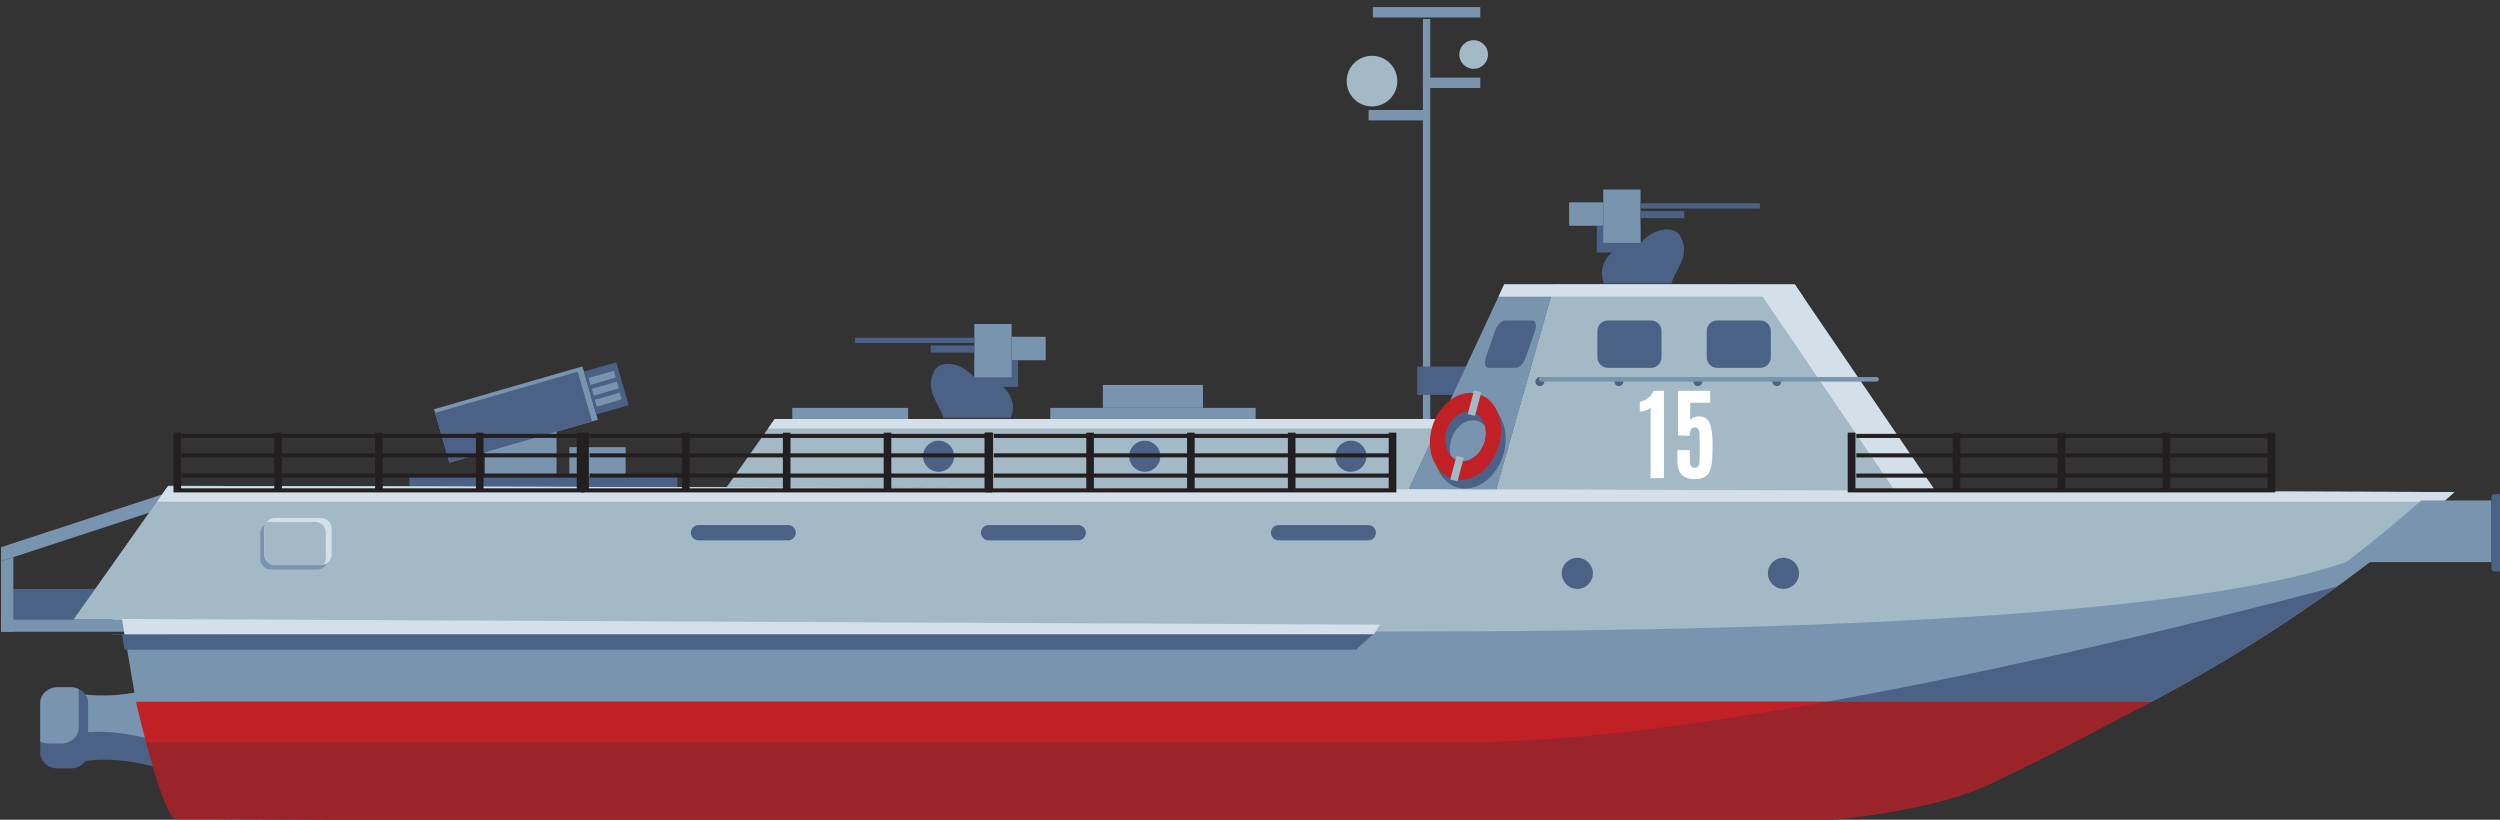 <?xml version="1.0" encoding="UTF-8" standalone="no"?>
<!-- Created with Inkscape (http://www.inkscape.org/) -->

<svg
   width="35.248mm"
   height="11.558mm"
   viewBox="0 0 35.248 11.558"
   version="1.1"
   id="svg1"
   xmlns="http://www.w3.org/2000/svg"
   xmlns:svg="http://www.w3.org/2000/svg">
  <rect x="0" y="0" width="35.248" height="11.558" fill="#333333" stroke="none"/>
  <defs
     id="defs1" />
  <g
     id="layer1"
     transform="translate(-68.263,-41.54)">
    <g
       id="g1454"
       transform="matrix(0.265,0,0,0.265,58.811,-21.987)">
		<polygon
   style="clip-rule:evenodd;fill:#4c6186;fill-rule:evenodd"
   points="42.454,272.683 35.723,272.683 35.723,271.057 42.454,271.057 "
   id="polygon1453" />

	</g>
    <g
       id="g1455"
       transform="matrix(0.265,0,0,0.265,58.811,-21.987)">
		<polygon
   style="clip-rule:evenodd;fill:#7894ae;fill-rule:evenodd"
   points="45.514,266.377 35.723,269.581 35.723,268.837 45.295,265.704 "
   id="polygon1454" />

	</g>
    <g
       id="g1456"
       transform="matrix(0.265,0,0,0.265,58.811,-21.987)">
		<polygon
   style="clip-rule:evenodd;fill:#7894ae;fill-rule:evenodd"
   points="111.763,262.016 111.373,262.016 111.373,240.736 111.763,240.736 "
   id="polygon1455" />

	</g>
    <g
       id="g1457"
       transform="matrix(0.265,0,0,0.265,58.811,-21.987)">
		<polygon
   style="clip-rule:evenodd;fill:#4c6186;fill-rule:evenodd"
   points="114.086,260.734 111.07,260.734 111.07,259.224 114.086,259.224 "
   id="polygon1456" />

	</g>
    <g
       id="g1458"
       transform="matrix(0.265,0,0,0.265,58.811,-21.987)">
		<polygon
   style="clip-rule:evenodd;fill:#7894ae;fill-rule:evenodd"
   points="65.28,265.21 61.462,265.21 61.462,261.775 65.28,261.775 "
   id="polygon1457" />

	</g>
    <g
       id="g1459"
       transform="matrix(0.265,0,0,0.265,58.811,-21.987)">
		<polygon
   style="clip-rule:evenodd;fill:#4c6186;fill-rule:evenodd"
   points="71.71,266.179 57.449,266.179 57.449,265.064 71.71,265.064 "
   id="polygon1458" />

	</g>
    <g
       id="g1460"
       transform="matrix(0.265,0,0,0.265,58.811,-21.987)">
		<path
   style="clip-rule:evenodd;fill:#4c6186;fill-rule:evenodd"
   d="m 40.098,276.669 c 2.214,0.277 4.257,-0.393 6.295,-1.095 l -0.293,5.672 c -2.001,-0.753 -4.001,-1.323 -6.002,-1.017 z"
   id="path1459" />

	</g>
    <g
       id="g1461"
       transform="matrix(0.265,0,0,0.265,58.811,-21.987)">
		<path
   style="clip-rule:evenodd;fill:#7894ae;fill-rule:evenodd"
   d="m 40.098,276.669 c 2.077,0.26 4.002,-0.313 5.915,-0.964 l -0.21,4.058 C 43.901,279.048 42,278.496 40.098,278.706 Z"
   id="path1460" />

	</g>
    <g
       id="g1462"
       transform="matrix(0.265,0,0,0.265,58.811,-21.987)">
		<path
   style="clip-rule:evenodd;fill:#4c6186;fill-rule:evenodd"
   d="m 38.744,276.289 h 0.679 c 0.513,0 0.933,0.375 0.933,0.833 v 2.652 c 0,0.459 -0.42,0.834 -0.933,0.834 h -0.679 c -0.514,0 -0.933,-0.375 -0.933,-0.834 v -2.652 c 0,-0.458 0.42,-0.833 0.933,-0.833 z"
   id="path1461" />

	</g>
    <g
       id="g1463"
       transform="matrix(0.265,0,0,0.265,58.811,-21.987)">
		<path
   style="clip-rule:evenodd;fill:#7894ae;fill-rule:evenodd"
   d="m 38.744,276.289 h 0.679 c 0.156,0 0.303,0.034 0.433,0.096 v 2.063 c 0,0.459 -0.42,0.834 -0.933,0.834 h -0.679 c -0.156,0 -0.304,-0.036 -0.433,-0.097 v -2.062 c 0,-0.459 0.42,-0.834 0.933,-0.834 z"
   id="path1462" />

	</g>
    <g
       id="g1464"
       transform="matrix(0.265,0,0,0.265,58.811,-21.987)">
		<path
   style="clip-rule:evenodd;fill:#7894ae;fill-rule:evenodd"
   d="m 44.621,265.572 121.629,0.334 c -6.239,5.623 -12.595,9.292 -16.123,11.157 H 42.904 l -0.744,-4.382 h -2.57 z"
   id="path1463" />

	</g>
    <g
       id="g1465"
       transform="matrix(0.265,0,0,0.265,58.811,-21.987)">
		<path
   style="clip-rule:evenodd;fill:#a3b9c6;fill-rule:evenodd"
   d="m 44.621,265.572 121.629,0.334 c -1.154,1.04 -2.313,2.012 -3.456,2.919 -0.724,0.275 -1.486,0.544 -2.297,0.808 -7.48,2.56 -25.171,3.691 -50.609,3.691 H 42.269 l -0.109,-0.642 h -2.57 z"
   id="path1464" />

	</g>
    <g
       id="g1466"
       transform="matrix(0.265,0,0,0.265,58.811,-21.987)">
		<path
   style="clip-rule:evenodd;fill:#4c6186;fill-rule:evenodd"
   d="m 160.03,270.919 c -3.973,2.872 -7.561,4.906 -9.903,6.145 h -17.288 c 9.611,-1.727 19.742,-4.179 27.191,-6.145 z"
   id="path1465" />

	</g>
    <g
       id="g1467"
       transform="matrix(0.265,0,0,0.265,58.811,-21.987)">
		<path
   style="clip-rule:evenodd;fill:#c12025;fill-rule:evenodd"
   d="m 42.904,277.064 c 0.141,0.67 1.477,6.181 2.117,6.222 l 78.663,0.498 c 4.87,0.031 13.656,-0.326 17.951,-2.391 4.296,-2.065 5.661,-2.886 8.492,-4.329 z"
   id="path1466" />

	</g>
    <g
       id="g1468"
       transform="matrix(0.265,0,0,0.265,58.811,-21.987)">
		<path
   style="clip-rule:evenodd;fill:#9a2429;fill-rule:evenodd"
   d="m 43.438,279.212 c 0.484,1.801 1.175,4.048 1.582,4.074 l 78.663,0.498 c 4.87,0.031 13.656,-0.326 17.951,-2.391 4.296,-2.065 5.661,-2.886 8.492,-4.328 H 132.84 c -7.073,1.27 -13.863,2.148 -19.098,2.148 H 43.438 Z"
   id="path1467" />

	</g>
    <g
       id="g1469"
       transform="matrix(0.265,0,0,0.265,58.811,-21.987)">
		<polygon
   style="clip-rule:evenodd;fill:#7894ae;fill-rule:evenodd"
   points="42.454,273.338 35.723,273.338 35.723,272.682 42.454,272.682 "
   id="polygon1468" />

	</g>
    <g
       id="g1470"
       transform="matrix(0.265,0,0,0.265,58.811,-21.987)">
		<polygon
   style="clip-rule:evenodd;fill:#d3e0e9;fill-rule:evenodd"
   points="118.381,254.853 115.284,265.766 138.633,265.83 131.156,254.853 "
   id="polygon1469" />

	</g>
    <g
       id="g1471"
       transform="matrix(0.265,0,0,0.265,58.811,-21.987)">
		<polygon
   style="clip-rule:evenodd;fill:#a3b9c6;fill-rule:evenodd"
   points="136.475,265.824 129.388,255.419 118.22,255.419 115.284,265.766 "
   id="polygon1470" />

	</g>
    <g
       id="g1472"
       transform="matrix(0.265,0,0,0.265,58.811,-21.987)">
		<polygon
   style="clip-rule:evenodd;fill:#7894ae;fill-rule:evenodd"
   points="118.381,254.853 115.284,265.766 110.625,265.754 115.698,254.853 "
   id="polygon1471" />

	</g>
    <g
       id="g1473"
       transform="matrix(0.265,0,0,0.265,58.811,-21.987)">
		<polygon
   style="clip-rule:evenodd;fill:#a3b9c6;fill-rule:evenodd"
   points="110.625,265.754 74.322,265.654 76.89,262.016 112.364,262.016 "
   id="polygon1472" />

	</g>
    <g
       id="g1474"
       transform="matrix(0.265,0,0,0.265,58.811,-21.987)">
		<path
   style="clip-rule:evenodd;fill:#4c6186;fill-rule:evenodd"
   d="m 121.215,256.776 h 2.293 c 0.308,0 0.559,0.251 0.559,0.559 v 1.401 c 0,0.308 -0.251,0.559 -0.559,0.559 h -2.293 c -0.308,0 -0.559,-0.251 -0.559,-0.559 v -1.401 c 0,-0.308 0.252,-0.559 0.559,-0.559 z"
   id="path1473" />

	</g>
    <g
       id="g1475"
       transform="matrix(0.265,0,0,0.265,58.811,-21.987)">
		<path
   style="clip-rule:evenodd;fill:#4c6186;fill-rule:evenodd"
   d="m 127.031,256.776 h 2.293 c 0.308,0 0.559,0.251 0.559,0.559 v 1.401 c 0,0.308 -0.251,0.559 -0.559,0.559 h -2.293 c -0.308,0 -0.559,-0.251 -0.559,-0.559 v -1.401 c 0,-0.308 0.252,-0.559 0.559,-0.559 z"
   id="path1474" />

	</g>
    <g
       id="g1476"
       transform="matrix(0.265,0,0,0.265,58.811,-21.987)">
		<path
   style="clip-rule:evenodd;fill:#4c6186;fill-rule:evenodd"
   d="m 115.75,256.776 h 1.429 c 0.192,0 0.261,0.251 0.155,0.559 l -0.484,1.401 c -0.106,0.308 -0.35,0.559 -0.542,0.559 h -1.428 c -0.192,0 -0.262,-0.251 -0.155,-0.559 l 0.484,-1.401 c 0.105,-0.308 0.349,-0.559 0.541,-0.559 z"
   id="path1475" />

	</g>
    <g
       id="g1477"
       transform="matrix(0.265,0,0,0.265,58.811,-21.987)">
		<polygon
   style="clip-rule:evenodd;fill:#7894ae;fill-rule:evenodd"
   points="67.475,262.054 59.579,264.332 58.761,261.496 66.657,259.218 "
   id="polygon1476" />

	</g>
    <g
       id="g1478"
       transform="matrix(0.265,0,0,0.265,58.811,-21.987)">
		<polygon
   style="clip-rule:evenodd;fill:#4c6186;fill-rule:evenodd"
   points="58.817,261.69 66.405,259.501 67.168,262.143 59.579,264.333 "
   id="polygon1477" />

	</g>
    <g
       id="g1479"
       transform="matrix(0.265,0,0,0.265,58.811,-21.987)">
		<polygon
   style="clip-rule:evenodd;fill:#4c6186;fill-rule:evenodd"
   points="69.113,261.279 67.394,261.775 66.736,259.497 68.456,259.001 "
   id="polygon1478" />

	</g>
    <g
       id="g1480"
       transform="matrix(0.265,0,0,0.265,58.811,-21.987)">
		<polygon
   style="clip-rule:evenodd;fill:#7894ae;fill-rule:evenodd"
   points="68.955,265.064 65.957,265.064 65.957,263.516 68.955,263.516 "
   id="polygon1479" />

	</g>
    <g
       id="g1481"
       transform="matrix(0.265,0,0,0.265,58.811,-21.987)">
		<path
   style="clip-rule:evenodd;fill:#4c6186;fill-rule:evenodd"
   d="m 107.543,263.17 c 0.457,0 0.828,0.371 0.828,0.828 0,0.457 -0.371,0.828 -0.828,0.828 -0.458,0 -0.828,-0.371 -0.828,-0.828 0,-0.457 0.37,-0.828 0.828,-0.828 z"
   id="path1480" />

	</g>
    <g
       id="g1482"
       transform="matrix(0.265,0,0,0.265,58.811,-21.987)">
		<path
   style="clip-rule:evenodd;fill:#4c6186;fill-rule:evenodd"
   d="m 96.574,263.17 c 0.457,0 0.828,0.371 0.828,0.828 0,0.457 -0.371,0.828 -0.828,0.828 -0.457,0 -0.828,-0.371 -0.828,-0.828 0,-0.457 0.371,-0.828 0.828,-0.828 z"
   id="path1481" />

	</g>
    <g
       id="g1483"
       transform="matrix(0.265,0,0,0.265,58.811,-21.987)">
		<path
   style="clip-rule:evenodd;fill:#4c6186;fill-rule:evenodd"
   d="m 85.605,263.17 c 0.457,0 0.828,0.371 0.828,0.828 0,0.457 -0.371,0.828 -0.828,0.828 -0.458,0 -0.828,-0.371 -0.828,-0.828 0,-0.457 0.371,-0.828 0.828,-0.828 z"
   id="path1482" />

	</g>
    <g
       id="g1484"
       transform="matrix(0.265,0,0,0.265,58.811,-21.987)">
		<path
   style="clip-rule:evenodd;fill:#4c6186;fill-rule:evenodd"
   d="m 130.556,269.401 c 0.458,0 0.828,0.371 0.828,0.828 0,0.457 -0.371,0.828 -0.828,0.828 -0.457,0 -0.828,-0.371 -0.828,-0.828 0,-0.458 0.371,-0.828 0.828,-0.828 z"
   id="path1483" />

	</g>
    <g
       id="g1485"
       transform="matrix(0.265,0,0,0.265,58.811,-21.987)">
		<path
   style="clip-rule:evenodd;fill:#4c6186;fill-rule:evenodd"
   d="m 119.588,269.401 c 0.458,0 0.828,0.371 0.828,0.828 0,0.457 -0.37,0.828 -0.828,0.828 -0.457,0 -0.828,-0.371 -0.828,-0.828 0,-0.458 0.37,-0.828 0.828,-0.828 z"
   id="path1484" />

	</g>
    <g
       id="g1486"
       transform="matrix(0.265,0,0,0.265,58.811,-21.987)">
		<path
   style="clip-rule:evenodd;fill:#4c6186;fill-rule:evenodd"
   d="m 120.627,251.737 h 2.324 v 0.284 0.624 c 0.81,-0.888 1.83,-0.874 2.115,-0.363 0.575,1.031 -0.234,1.71 -0.471,2.52 h -3.584 c -0.232,-0.585 -0.107,-1.151 0.41,-1.646 h -0.794 z"
   id="path1485" />

	</g>
    <g
       id="g1487"
       transform="matrix(0.265,0,0,0.265,58.811,-21.987)">
		<polygon
   style="clip-rule:evenodd;fill:#7894ae;fill-rule:evenodd"
   points="122.952,252.645 120.968,252.645 120.968,249.808 122.952,249.808 "
   id="polygon1486" />

	</g>
    <g
       id="g1488"
       transform="matrix(0.265,0,0,0.265,58.811,-21.987)">
		<polygon
   style="clip-rule:evenodd;fill:#7894ae;fill-rule:evenodd"
   points="120.968,251.737 119.153,251.737 119.153,250.489 120.968,250.489 "
   id="polygon1487" />

	</g>
    <g
       id="g1489"
       transform="matrix(0.265,0,0,0.265,58.811,-21.987)">
		<polygon
   style="clip-rule:evenodd;fill:#4c6186;fill-rule:evenodd"
   points="129.302,250.819 122.952,250.819 122.952,250.535 129.302,250.535 "
   id="polygon1488" />

	</g>
    <g
       id="g1490"
       transform="matrix(0.265,0,0,0.265,58.811,-21.987)">
		<polygon
   style="clip-rule:evenodd;fill:#4c6186;fill-rule:evenodd"
   points="125.277,251.329 122.952,251.329 122.952,250.955 125.277,250.955 "
   id="polygon1489" />

	</g>
    <g
       id="g1491"
       transform="matrix(0.265,0,0,0.265,58.811,-21.987)">
		<path
   style="clip-rule:evenodd;fill:#d3e0e9;fill-rule:evenodd"
   d="m 44.6,265.603 h 11.201 l 110.449,0.304 c -0.192,0.174 -0.385,0.344 -0.577,0.513 H 44.022 Z"
   id="path1490" />

	</g>
    <g
       id="g1492"
       transform="matrix(0.265,0,0,0.265,58.811,-21.987)">
		<polygon
   style="clip-rule:evenodd;fill:#d3e0e9;fill-rule:evenodd"
   points="115.698,254.853 118.381,254.853 124.801,254.853 131.168,254.87 131.604,255.51 115.392,255.51 "
   id="polygon1491" />

	</g>
    <g
       id="g1493"
       transform="matrix(0.265,0,0,0.265,58.811,-21.987)">
		<polygon
   style="clip-rule:evenodd;fill:#d3e0e9;fill-rule:evenodd"
   points="76.89,262.016 112.364,262.016 112.127,262.526 76.529,262.526 "
   id="polygon1492" />

	</g>
    <g
       id="g1494"
       transform="matrix(0.265,0,0,0.265,58.811,-21.987)">
		<path
   style="clip-rule:evenodd;fill:#4c6186;fill-rule:evenodd"
   d="m 89.832,258.891 h -2.324 v 0.283 0.624 c -0.81,-0.888 -1.83,-0.875 -2.115,-0.363 -0.575,1.032 0.234,1.71 0.471,2.519 h 3.584 c 0.232,-0.584 0.107,-1.151 -0.41,-1.646 h 0.794 z"
   id="path1493" />

	</g>
    <g
       id="g1495"
       transform="matrix(0.265,0,0,0.265,58.811,-21.987)">
		<polygon
   style="clip-rule:evenodd;fill:#7894ae;fill-rule:evenodd"
   points="87.507,259.799 89.491,259.799 89.491,256.961 87.507,256.961 "
   id="polygon1494" />

	</g>
    <g
       id="g1496"
       transform="matrix(0.265,0,0,0.265,58.811,-21.987)">
		<polygon
   style="clip-rule:evenodd;fill:#7894ae;fill-rule:evenodd"
   points="89.491,258.891 91.306,258.891 91.306,257.642 89.491,257.642 "
   id="polygon1495" />

	</g>
    <g
       id="g1497"
       transform="matrix(0.265,0,0,0.265,58.811,-21.987)">
		<polygon
   style="clip-rule:evenodd;fill:#4c6186;fill-rule:evenodd"
   points="81.157,257.972 87.507,257.972 87.507,257.689 81.157,257.689 "
   id="polygon1496" />

	</g>
    <g
       id="g1498"
       transform="matrix(0.265,0,0,0.265,58.811,-21.987)">
		<polygon
   style="clip-rule:evenodd;fill:#4c6186;fill-rule:evenodd"
   points="85.182,258.482 87.507,258.482 87.507,258.108 85.182,258.108 "
   id="polygon1497" />

	</g>
    <g
       id="g1499"
       transform="matrix(0.265,0,0,0.265,58.811,-21.987)">
		<polygon
   style="clip-rule:evenodd;fill:#7894ae;fill-rule:evenodd"
   points="83.984,262.016 77.821,262.016 77.821,261.426 83.984,261.426 "
   id="polygon1498" />

	</g>
    <g
       id="g1500"
       transform="matrix(0.265,0,0,0.265,58.811,-21.987)">
		<polygon
   style="clip-rule:evenodd;fill:#7894ae;fill-rule:evenodd"
   points="102.473,262.016 91.546,262.016 91.546,261.426 102.473,261.426 "
   id="polygon1499" />

	</g>
    <g
       id="g1501"
       transform="matrix(0.265,0,0,0.265,58.811,-21.987)">
		<polygon
   style="clip-rule:evenodd;fill:#7894ae;fill-rule:evenodd"
   points="99.673,261.425 94.346,261.425 94.346,260.206 99.673,260.206 "
   id="polygon1500" />

	</g>
    <g
       id="g1502"
       transform="matrix(0.265,0,0,0.265,58.811,-21.987)">
		<path
   style="clip-rule:evenodd;fill:#4c6186;fill-rule:evenodd"
   d="m 41.672,273.471 67.19,-0.147 c -0.107,0.173 -0.924,0.794 -1.03,0.964 H 42.294 l -0.134,-0.789 h -0.499 z"
   id="path1501" />

	</g>
    <g
       id="g1503"
       transform="matrix(0.265,0,0,0.265,58.811,-21.987)">
		<path
   style="clip-rule:evenodd;fill:#231f20;fill-rule:evenodd"
   d="m 134.081,265.813 z m 0.197,0 h 22.386 z m 0.155,-2.897 h 5.232 z m 5.429,0 h 5.388 z m 5.584,0 h 5.388 z m 5.584,0 h 5.387 z m 5.585,0 h 0.05 z m -22.182,1.035 h 5.232 z m 5.429,0 h 5.388 z m 5.584,0 h 5.388 z m 5.584,0 h 5.387 z m 5.585,0 h 0.05 z m -22.182,1.077 h 5.232 z m 5.429,0 h 5.388 z m 5.584,0 h 5.388 z m 5.584,0 h 5.387 z m 5.585,0 h 0.05 z m -16.95,-2.177 c 0.065,0 0.131,0 0.197,0 v 0.065 0.682 0.353 0.724 0.353 0.434 0.351 c -0.066,0 -0.132,0 -0.197,0 v -0.352 -0.433 -0.354 -0.722 -0.354 -0.681 z m -5.584,0 h 0.197 v 2.584 0.378 h -0.197 v -0.379 z m 11.169,0 c 0.065,0 0.131,0 0.196,0 v 0.065 0.71 0.325 0.751 0.326 0.461 0.324 c -0.065,0 -0.131,0 -0.196,0 v -0.325 -0.461 -0.327 -0.75 -0.327 -0.708 z m 5.584,0 c 0.065,0 0.131,0 0.197,0 v 0.065 0.736 0.299 0.778 0.298 0.489 0.297 c -0.066,0 -0.131,0 -0.197,0 v -0.298 -0.487 -0.299 -0.777 -0.299 -0.736 z m 5.584,0 c 0.066,0 0.131,0 0.197,0 v 0.065 0.764 0.271 0.805 0.271 0.516 0.27 c -0.066,0 -0.131,0 -0.197,0 v -0.271 -0.515 -0.272 -0.804 -0.272 -0.763 z"
   id="path1502" />

	</g>
    <g
       id="g1504"
       transform="matrix(0.265,0,0,0.265,58.811,-21.987)">
		<path
   style="fill:#231f20"
   d="m 156.723,265.922 h -22.75 v -3.18 h 0.413 v 2.963 h 5.171 v -0.569 h -5.124 v -0.217 h 5.124 v -0.859 h -5.124 v -0.217 h 5.124 v -0.818 h -5.124 v -0.217 h 5.124 v -0.065 h 0.413 v 0.065 h 5.171 v -0.065 h 0.413 v 0.065 h 5.171 v -0.065 h 0.413 v 0.065 h 5.171 v -0.065 h 0.413 v 3.179 z m -5.585,-0.217 h 5.171 v -0.569 h -5.171 z m -5.584,0 h 5.171 v -0.569 h -5.171 z m -5.584,0 h 5.171 v -0.569 h -5.171 z m 11.168,-0.786 h 5.171 v -0.859 h -5.171 z m -5.584,0 h 5.171 v -0.859 h -5.171 z m -5.584,0 h 5.171 v -0.859 h -5.171 z m 11.168,-1.076 h 5.171 v -0.818 h -5.171 z m -5.584,0 h 5.171 v -0.818 h -5.171 z m -5.584,0 h 5.171 v -0.818 h -5.171 z"
   id="path1503" />

	</g>
    <g
       id="g1505"
       transform="matrix(0.265,0,0,0.265,58.811,-21.987)">
		<path
   style="clip-rule:evenodd;fill:#7894ae;fill-rule:evenodd"
   d="m 164.489,266.351 h 3.732 v 3.282 h -7.724 c 1.313,-1.005 2.654,-2.098 3.992,-3.282 z"
   id="path1504" />

	</g>
    <g
       id="g1506"
       transform="matrix(0.265,0,0,0.265,58.811,-21.987)">
		<path
   style="clip-rule:evenodd;fill:#4c6186;fill-rule:evenodd"
   d="m 168.808,266.01 h -0.452 c -0.074,0 -0.134,0.074 -0.134,0.164 v 3.794 c 0,0.09 0.06,0.164 0.134,0.164 h 0.452 c 0.074,0 0.134,-0.074 0.134,-0.164 v -3.794 c 0,-0.09 -0.06,-0.164 -0.134,-0.164 z"
   id="path1505" />

	</g>
    <g
       id="g1507"
       transform="matrix(0.265,0,0,0.265,58.811,-21.987)">
		<path
   style="clip-rule:evenodd;fill:#231f20;fill-rule:evenodd"
   d="m 88.206,265.813 z m 0.19,0 H 109.9 Z m 0.149,-2.897 h 5.026 z m 5.215,0 h 5.175 z m 5.364,0 h 5.175 z m 5.364,0 h 5.175 z m 5.364,0 h 0.047 z m -21.307,1.035 h 5.026 z m 5.215,0 h 5.175 z m 5.364,0 h 5.175 z m 5.364,0 h 5.175 z m 5.364,0 h 0.047 z m -21.307,1.077 h 5.026 z m 5.215,0 h 5.175 z m 5.364,0 h 5.175 z m 5.364,0 h 5.175 z m 5.364,0 h 0.047 z M 93.57,262.851 c 0.063,0 0.126,0 0.189,0 v 0.065 0.682 0.353 0.724 0.353 0.434 0.351 c -0.063,0 -0.126,0 -0.189,0 v -0.352 -0.433 -0.354 -0.722 -0.354 -0.681 z m -5.364,0 h 0.189 v 2.584 0.378 h -0.189 v -0.379 z m 10.729,0 c 0.063,0 0.126,0 0.189,0 v 0.065 0.71 0.325 0.751 0.326 0.461 0.324 c -0.063,0 -0.126,0 -0.189,0 v -0.325 -0.461 -0.327 -0.75 -0.327 -0.708 z m 5.363,0 c 0.063,0 0.126,0 0.189,0 v 0.065 0.736 0.299 0.778 0.298 0.489 0.297 c -0.063,0 -0.126,0 -0.189,0 v -0.298 -0.487 -0.299 -0.777 -0.299 -0.736 z m 5.364,0 c 0.063,0 0.126,0 0.189,0 v 0.065 0.764 0.271 0.805 0.271 0.516 0.27 c -0.064,0 -0.126,0 -0.189,0 v -0.271 -0.515 -0.272 -0.804 -0.272 -0.763 z"
   id="path1506" />

	</g>
    <g
       id="g1508"
       transform="matrix(0.265,0,0,0.265,58.811,-21.987)">
		<path
   style="fill:#231f20"
   d="m 109.959,265.922 h -21.86 v -3.18 h 0.405 v 2.963 h 4.959 v -0.569 h -4.918 v -0.217 h 4.918 v -0.859 h -4.918 v -0.217 h 4.918 v -0.818 h -4.918 v -0.217 h 4.918 v -0.065 h 0.405 v 0.065 h 4.959 v -0.065 h 0.405 v 0.065 h 4.959 v -0.065 h 0.405 v 0.065 h 4.959 v -0.065 h 0.405 v 3.179 z m -5.364,-0.217 h 4.959 v -0.569 h -4.959 z m -5.364,0 h 4.959 v -0.569 h -4.959 z m -5.363,0 h 4.959 v -0.569 h -4.959 z m 10.727,-0.786 h 4.959 v -0.859 h -4.959 z m -5.364,0 h 4.959 v -0.859 h -4.959 z m -5.363,0 h 4.959 v -0.859 h -4.959 z m 10.727,-1.076 h 4.959 v -0.818 h -4.959 z m -5.364,0 h 4.959 v -0.818 h -4.959 z m -5.363,0 h 4.959 v -0.818 h -4.959 z"
   id="path1507" />

	</g>
    <g
       id="g1509"
       transform="matrix(0.265,0,0,0.265,58.811,-21.987)">
		<path
   style="clip-rule:evenodd;fill:#231f20;fill-rule:evenodd"
   d="m 66.701,265.813 z m 0.189,0 h 21.504 z m 0.149,-2.897 h 5.026 z m 5.215,0 h 5.176 z m 5.364,0 h 5.175 z m 5.364,0 h 5.175 z m 5.364,0 h 0.048 z m -21.307,1.035 h 5.026 z m 5.215,0 h 5.176 z m 5.364,0 h 5.175 z m 5.364,0 h 5.175 z m 5.364,0 h 0.048 z m -21.307,1.077 h 5.026 z m 5.215,0 h 5.176 z m 5.364,0 h 5.175 z m 5.364,0 h 5.175 z m 5.364,0 h 0.048 z m -16.281,-2.177 c 0.063,0 0.126,0 0.189,0 v 0.065 0.682 0.353 0.724 0.353 0.434 0.351 c -0.063,0 -0.126,0 -0.189,0 v -0.352 -0.433 -0.354 -0.722 -0.354 -0.681 z m -5.364,0 h 0.189 v 2.584 0.378 h -0.189 v -0.379 z m 10.728,0 c 0.062,0 0.126,0 0.189,0 v 0.065 0.71 0.325 0.751 0.326 0.461 0.324 c -0.063,0 -0.126,0 -0.189,0 v -0.325 -0.461 -0.327 -0.75 -0.327 -0.708 z m 5.364,0 c 0.063,0 0.126,0 0.189,0 v 0.065 0.736 0.299 0.778 0.298 0.489 0.297 c -0.063,0 -0.126,0 -0.189,0 v -0.298 -0.487 -0.299 -0.777 -0.299 -0.736 z m 5.364,0 c 0.064,0 0.126,0 0.189,0 v 0.065 0.764 0.271 0.805 0.271 0.516 0.27 c -0.063,0 -0.126,0 -0.189,0 v -0.271 -0.515 -0.272 -0.804 -0.272 -0.763 z"
   id="path1508" />

	</g>
    <g
       id="g1510"
       transform="matrix(0.265,0,0,0.265,58.811,-21.987)">
		<path
   style="fill:#231f20"
   d="M 88.454,265.922 H 66.593 v -3.18 h 0.405 v 2.963 h 4.959 v -0.569 h -4.918 v -0.217 h 4.918 v -0.859 h -4.918 v -0.217 h 4.918 v -0.818 h -4.918 v -0.217 h 4.918 v -0.065 h 0.405 v 0.065 h 4.959 v -0.065 h 0.405 v 0.065 h 4.959 v -0.065 h 0.405 v 0.065 h 4.958 v -0.065 h 0.405 v 3.179 z m -5.364,-0.217 h 4.958 v -0.569 H 83.09 Z m -5.364,0 h 4.959 v -0.569 h -4.959 z m -5.364,0 h 4.959 v -0.569 h -4.959 z m 10.728,-0.786 h 4.958 V 264.06 H 83.09 Z m -5.364,0 h 4.959 v -0.859 h -4.959 z m -5.364,0 h 4.959 v -0.859 h -4.959 z m 10.728,-1.076 h 4.958 v -0.818 H 83.09 Z m -5.364,0 h 4.959 v -0.818 h -4.959 z m -5.364,0 h 4.959 v -0.818 h -4.959 z"
   id="path1509" />

	</g>
    <g
       id="g1511"
       transform="matrix(0.265,0,0,0.265,58.811,-21.987)">
		<path
   style="clip-rule:evenodd;fill:#231f20;fill-rule:evenodd"
   d="m 45.006,265.813 z m 0.19,0 H 66.7 Z m 0.149,-2.897 h 5.026 z m 5.215,0 h 5.175 z m 5.364,0 h 5.175 z m 5.364,0 h 5.175 z m 5.364,0 H 66.7 Z m -21.307,1.035 h 5.026 z m 5.215,0 h 5.175 z m 5.364,0 h 5.175 z m 5.364,0 h 5.175 z m 5.364,0 H 66.7 Z m -21.307,1.077 h 5.026 z m 5.215,0 h 5.175 z m 5.364,0 h 5.175 z m 5.364,0 h 5.175 z m 5.364,0 H 66.7 Z M 50.37,262.851 c 0.063,0 0.126,0 0.189,0 v 0.065 0.682 0.353 0.724 0.353 0.434 0.351 c -0.063,0 -0.126,0 -0.189,0 v -0.352 -0.433 -0.354 -0.722 -0.354 -0.681 z m -5.364,0 h 0.189 v 2.584 0.378 h -0.189 v -0.379 z m 10.729,0 c 0.063,0 0.126,0 0.189,0 v 0.065 0.71 0.325 0.751 0.326 0.461 0.324 c -0.063,0 -0.126,0 -0.189,0 v -0.325 -0.461 -0.327 -0.75 -0.327 -0.708 z m 5.364,0 c 0.063,0 0.126,0 0.189,0 v 0.065 0.736 0.299 0.778 0.298 0.489 0.297 c -0.063,0 -0.126,0 -0.189,0 v -0.298 -0.487 -0.299 -0.777 -0.299 -0.736 z m 5.363,0 c 0.063,0 0.126,0 0.189,0 v 0.065 0.764 0.271 0.805 0.271 0.516 0.27 c -0.063,0 -0.126,0 -0.189,0 v -0.271 -0.515 -0.272 -0.804 -0.272 -0.763 z"
   id="path1510" />

	</g>
    <g
       id="g1512"
       transform="matrix(0.265,0,0,0.265,58.811,-21.987)">
		<path
   style="fill:#231f20"
   d="M 66.76,265.922 H 44.898 v -3.18 h 0.405 v 2.963 h 4.959 v -0.569 h -4.918 v -0.217 h 4.918 v -0.859 h -4.918 v -0.217 h 4.918 v -0.818 h -4.918 v -0.217 h 4.918 v -0.065 h 0.405 v 0.065 h 4.959 v -0.065 h 0.404 v 0.065 h 4.959 v -0.065 h 0.405 v 0.065 h 4.959 v -0.065 h 0.405 v 3.179 z m -5.364,-0.217 h 4.959 v -0.569 h -4.959 z m -5.365,0 h 4.959 v -0.569 h -4.959 z m -5.364,0 h 4.959 v -0.569 h -4.959 z m 10.729,-0.786 h 4.959 v -0.859 h -4.959 z m -5.365,0 h 4.959 v -0.859 h -4.959 z m -5.364,0 h 4.959 v -0.859 h -4.959 z m 10.729,-1.076 h 4.959 v -0.818 h -4.959 z m -5.365,0 h 4.959 v -0.818 h -4.959 z m -5.364,0 h 4.959 v -0.818 h -4.959 z"
   id="path1511" />

	</g>
    <g
       id="g1513"
       transform="matrix(0.265,0,0,0.265,58.811,-21.987)">
		<polygon
   style="clip-rule:evenodd;fill:#7894ae;fill-rule:evenodd"
   points="68.433,259.81 67.09,260.198 66.986,259.838 68.329,259.451 "
   id="polygon1512" />

	</g>
    <g
       id="g1514"
       transform="matrix(0.265,0,0,0.265,58.811,-21.987)">
		<polygon
   style="clip-rule:evenodd;fill:#7894ae;fill-rule:evenodd"
   points="68.589,260.391 67.256,260.775 67.153,260.416 68.484,260.031 "
   id="polygon1513" />

	</g>
    <g
       id="g1515"
       transform="matrix(0.265,0,0,0.265,58.811,-21.987)">
		<polygon
   style="clip-rule:evenodd;fill:#7894ae;fill-rule:evenodd"
   points="68.744,260.971 67.423,261.353 67.319,260.993 68.639,260.612 "
   id="polygon1514" />

	</g>
    <g
       id="g1516"
       transform="matrix(0.265,0,0,0.265,58.811,-21.987)">
		<polygon
   style="clip-rule:evenodd;fill:#7894ae;fill-rule:evenodd"
   points="114.426,240.655 108.711,240.655 108.711,240.101 114.426,240.101 "
   id="polygon1515" />

	</g>
    <g
       id="g1517"
       transform="matrix(0.265,0,0,0.265,58.811,-21.987)">
		<polygon
   style="clip-rule:evenodd;fill:#7894ae;fill-rule:evenodd"
   points="114.426,244.408 111.373,244.408 111.373,243.854 114.426,243.854 "
   id="polygon1516" />

	</g>
    <g
       id="g1518"
       transform="matrix(0.265,0,0,0.265,58.811,-21.987)">
		<polygon
   style="clip-rule:evenodd;fill:#7894ae;fill-rule:evenodd"
   points="111.537,246.13 108.484,246.13 108.484,245.577 111.537,245.577 "
   id="polygon1517" />

	</g>
    <g
       id="g1519"
       transform="matrix(0.265,0,0,0.265,58.811,-21.987)">
		<path
   style="clip-rule:evenodd;fill:#a3b9c6;fill-rule:evenodd"
   d="m 108.664,242.692 c 0.744,0 1.347,0.603 1.347,1.347 0,0.744 -0.603,1.347 -1.347,1.347 -0.744,0 -1.347,-0.603 -1.347,-1.347 0,-0.744 0.603,-1.347 1.347,-1.347 z"
   id="path1518" />

	</g>
    <g
       id="g1520"
       transform="matrix(0.265,0,0,0.265,58.811,-21.987)">
		<path
   style="clip-rule:evenodd;fill:#a3b9c6;fill-rule:evenodd"
   d="m 114.072,241.861 c 0.422,0 0.764,0.342 0.764,0.763 0,0.422 -0.342,0.763 -0.764,0.763 -0.422,0 -0.763,-0.342 -0.763,-0.763 0,-0.422 0.342,-0.763 0.763,-0.763 z"
   id="path1519" />

	</g>
    <g
       id="g1521"
       transform="matrix(0.265,0,0,0.265,58.811,-21.987)">
		<path
   style="clip-rule:evenodd;fill:#4c6186;fill-rule:evenodd"
   d="m 103.694,267.661 h 4.771 c 0.224,0 0.407,0.183 0.407,0.406 v 0 c 0,0.224 -0.183,0.406 -0.407,0.406 h -4.771 c -0.224,0 -0.406,-0.182 -0.406,-0.406 v 0 c 0,-0.224 0.183,-0.406 0.406,-0.406 z"
   id="path1520" />

	</g>
    <g
       id="g1522"
       transform="matrix(0.265,0,0,0.265,58.811,-21.987)">
		<path
   style="clip-rule:evenodd;fill:#4c6186;fill-rule:evenodd"
   d="m 88.263,267.661 h 4.771 c 0.224,0 0.407,0.183 0.407,0.406 v 0 c 0,0.224 -0.183,0.406 -0.407,0.406 h -4.771 c -0.224,0 -0.406,-0.182 -0.406,-0.406 v 0 c -0.001,-0.224 0.182,-0.406 0.406,-0.406 z"
   id="path1521" />

	</g>
    <g
       id="g1523"
       transform="matrix(0.265,0,0,0.265,58.811,-21.987)">
		<path
   style="clip-rule:evenodd;fill:#4c6186;fill-rule:evenodd"
   d="m 72.831,267.661 h 4.771 c 0.224,0 0.406,0.183 0.406,0.406 v 0 c 0,0.224 -0.183,0.406 -0.406,0.406 h -4.771 c -0.224,0 -0.407,-0.182 -0.407,-0.406 v 0 c 0,-0.224 0.183,-0.406 0.407,-0.406 z"
   id="path1522" />

	</g>
    <g
       id="g1524"
       transform="matrix(0.265,0,0,0.265,58.811,-21.987)">
		<polygon
   style="clip-rule:evenodd;fill:#7894ae;fill-rule:evenodd"
   points="36.379,269.367 36.379,273.338 35.723,273.338 35.723,269.581 "
   id="polygon1523" />

	</g>
    <g
       id="g1525"
       transform="matrix(0.265,0,0,0.265,58.811,-21.987)">
		<path
   style="clip-rule:evenodd;fill:#4c6186;fill-rule:evenodd"
   d="m 114.492,261.132 c 0.99,0.234 1.522,1.442 1.187,2.697 -0.336,1.255 -1.411,2.083 -2.402,1.848 -0.991,-0.234 -1.522,-1.442 -1.187,-2.697 0.335,-1.255 1.411,-2.083 2.402,-1.848 z m -0.261,0.978 c 0.565,0.133 0.867,0.821 0.676,1.537 -0.191,0.715 -0.804,1.187 -1.369,1.053 -0.565,-0.134 -0.868,-0.822 -0.676,-1.537 0.191,-0.716 0.804,-1.187 1.369,-1.053 z"
   id="path1524" />

	</g>
    <g
       id="g1526"
       transform="matrix(0.265,0,0,0.265,58.811,-21.987)">
		<path
   style="clip-rule:evenodd;fill:#c12025;fill-rule:evenodd"
   d="m 114.247,260.666 c 0.991,0.234 1.522,1.442 1.187,2.697 -0.335,1.255 -1.411,2.083 -2.401,1.849 -0.991,-0.234 -1.523,-1.442 -1.187,-2.697 0.335,-1.255 1.411,-2.083 2.401,-1.849 z m -0.261,0.978 c 0.565,0.134 0.867,0.822 0.676,1.537 -0.191,0.715 -0.804,1.187 -1.368,1.053 -0.565,-0.134 -0.868,-0.822 -0.677,-1.537 0.192,-0.715 0.804,-1.187 1.369,-1.053 z"
   id="path1525" />

	</g>
    <g
       id="g1527"
       transform="matrix(0.265,0,0,0.265,58.811,-21.987)">
		<polygon
   style="clip-rule:evenodd;fill:#a3b9c6;fill-rule:evenodd"
   points="114.145,261.849 113.757,261.758 114.094,260.496 114.482,260.587 "
   id="polygon1526" />

	</g>
    <g
       id="g1528"
       transform="matrix(0.265,0,0,0.265,58.811,-21.987)">
		<polygon
   style="clip-rule:evenodd;fill:#a3b9c6;fill-rule:evenodd"
   points="113.215,265.329 112.826,265.237 113.164,263.975 113.552,264.067 "
   id="polygon1527" />

	</g>
    <g
       id="g1529"
       transform="matrix(0.265,0,0,0.265,58.811,-21.987)">
		<path
   style="fill:#ffffff"
   d="m 123.488,265.163 v -3.77 c -0.06,0.072 -0.144,0.128 -0.253,0.168 -0.109,0.04 -0.217,0.06 -0.323,0.06 v -0.525 c 0.15,-0.021 0.292,-0.081 0.426,-0.182 0.135,-0.1 0.238,-0.234 0.308,-0.398 h 0.549 v 4.649 h -0.707 z"
   id="path1528" />

	</g>
    <g
       id="g1530"
       transform="matrix(0.265,0,0,0.265,58.811,-21.987)">
		<path
   style="fill:#ffffff"
   d="m 125.835,265.217 c -0.615,0 -0.922,-0.32 -0.922,-0.959 v -0.583 h 0.663 v 0.509 c 0,0.215 0.041,0.348 0.123,0.399 0.033,0.02 0.082,0.029 0.151,0.029 0.004,0 0.009,0 0.016,0 0.155,0 0.232,-0.152 0.232,-0.457 v -1.189 c 0,-0.169 -0.018,-0.295 -0.053,-0.379 -0.035,-0.084 -0.104,-0.125 -0.206,-0.125 -0.183,0 -0.275,0.15 -0.275,0.451 l -0.622,-0.026 v -2.371 h 1.718 v 0.634 h -1.067 v 0.943 c 0.033,-0.065 0.094,-0.118 0.181,-0.158 0.088,-0.041 0.183,-0.06 0.287,-0.06 0.271,0 0.459,0.119 0.565,0.358 0.105,0.238 0.159,0.616 0.159,1.134 0,0.519 -0.018,0.879 -0.054,1.081 -0.037,0.201 -0.09,0.355 -0.16,0.46 -0.135,0.205 -0.381,0.309 -0.736,0.309 z"
   id="path1529" />

	</g>
    <g
       id="g1532"
       transform="matrix(0.265,0,0,0.265,58.811,-21.987)">
		<path
   style="clip-rule:evenodd;fill:#4c6186;fill-rule:evenodd"
   d="m 117.596,259.789 c 0.132,0 0.239,0.107 0.239,0.238 0,0.132 -0.107,0.239 -0.239,0.239 -0.132,0 -0.238,-0.107 -0.238,-0.239 0,-0.131 0.107,-0.238 0.238,-0.238 z"
   id="path1531" />

	</g>
    <g
       id="g1533"
       transform="matrix(0.265,0,0,0.265,58.811,-21.987)">
		<path
   style="clip-rule:evenodd;fill:#4c6186;fill-rule:evenodd"
   d="m 121.798,259.789 c 0.132,0 0.239,0.107 0.239,0.238 0,0.132 -0.107,0.239 -0.239,0.239 -0.132,0 -0.238,-0.107 -0.238,-0.239 0,-0.131 0.107,-0.238 0.238,-0.238 z"
   id="path1532" />

	</g>
    <g
       id="g1534"
       transform="matrix(0.265,0,0,0.265,58.811,-21.987)">
		<path
   style="clip-rule:evenodd;fill:#4c6186;fill-rule:evenodd"
   d="m 126.001,259.789 c 0.132,0 0.239,0.107 0.239,0.238 0,0.132 -0.107,0.239 -0.239,0.239 -0.132,0 -0.238,-0.107 -0.238,-0.239 -0.001,-0.131 0.106,-0.238 0.238,-0.238 z"
   id="path1533" />

	</g>
    <g
       id="g1535"
       transform="matrix(0.265,0,0,0.265,58.811,-21.987)">
		<path
   style="clip-rule:evenodd;fill:#4c6186;fill-rule:evenodd"
   d="m 130.203,259.789 c 0.132,0 0.239,0.107 0.239,0.238 0,0.132 -0.107,0.239 -0.239,0.239 -0.132,0 -0.238,-0.107 -0.238,-0.239 -0.001,-0.131 0.106,-0.238 0.238,-0.238 z"
   id="path1534" />

	</g>
    <g
       id="g1536"
       transform="matrix(0.265,0,0,0.265,58.811,-21.987)">
		<path
   style="clip-rule:evenodd;fill:#7894ae;fill-rule:evenodd"
   d="m 117.666,259.786 h 17.847 c 0.066,0 0.12,0.054 0.12,0.12 v 0 c 0,0.066 -0.054,0.12 -0.12,0.12 h -17.847 c -0.066,0 -0.12,-0.054 -0.12,-0.12 v 0 c 0,-0.066 0.054,-0.12 0.12,-0.12 z"
   id="path1535" />

	</g>
    <g
       id="g1537"
       transform="matrix(0.265,0,0,0.265,58.811,-21.987)">
		<path
   style="clip-rule:evenodd;fill:#7894ae;fill-rule:evenodd"
   d="m 50.091,267.526 h 2.44 c 0.317,0 0.576,0.259 0.576,0.576 v 1.352 c 0,0.317 -0.259,0.576 -0.576,0.576 h -2.44 c -0.317,0 -0.576,-0.259 -0.576,-0.576 v -1.352 c 0,-0.317 0.259,-0.576 0.576,-0.576 z"
   id="path1536" />

	</g>
    <g
       id="g1538"
       transform="matrix(0.265,0,0,0.265,58.811,-21.987)">
		<path
   style="clip-rule:evenodd;fill:#d3e0e9;fill-rule:evenodd"
   d="m 50.302,267.285 h 2.44 c 0.317,0 0.576,0.259 0.576,0.576 v 1.352 c 0,0.317 -0.259,0.576 -0.576,0.576 h -2.44 c -0.317,0 -0.576,-0.259 -0.576,-0.576 v -1.352 c 0,-0.317 0.259,-0.576 0.576,-0.576 z"
   id="path1537" />

	</g>
    <g
       id="g1539"
       transform="matrix(0.265,0,0,0.265,58.811,-21.987)">
		<path
   style="clip-rule:evenodd;fill:#a3b9c6;fill-rule:evenodd"
   d="m 52.883,269.77 c -0.045,0.012 -0.092,0.018 -0.141,0.018 h -2.44 c -0.317,0 -0.576,-0.259 -0.576,-0.576 v -1.352 c 0,-0.131 0.045,-0.252 0.119,-0.349 0.045,-0.011 0.092,-0.017 0.141,-0.017 h 2.44 c 0.317,0 0.576,0.259 0.576,0.576 v 1.352 c 0,0.131 -0.045,0.251 -0.119,0.348 z"
   id="path1538" />

	</g>
    <g
       id="g1540"
       transform="matrix(0.265,0,0,0.265,58.811,-21.987)">
		<path
   style="clip-rule:evenodd;fill:#d3e0e9;fill-rule:evenodd"
   d="m 41.672,272.655 67.417,0.304 c -0.107,0.173 -0.213,0.344 -0.32,0.513 H 42.294 l -0.134,-0.789 h -0.499 z"
   id="path1539" />

	</g>
  </g>
</svg>
